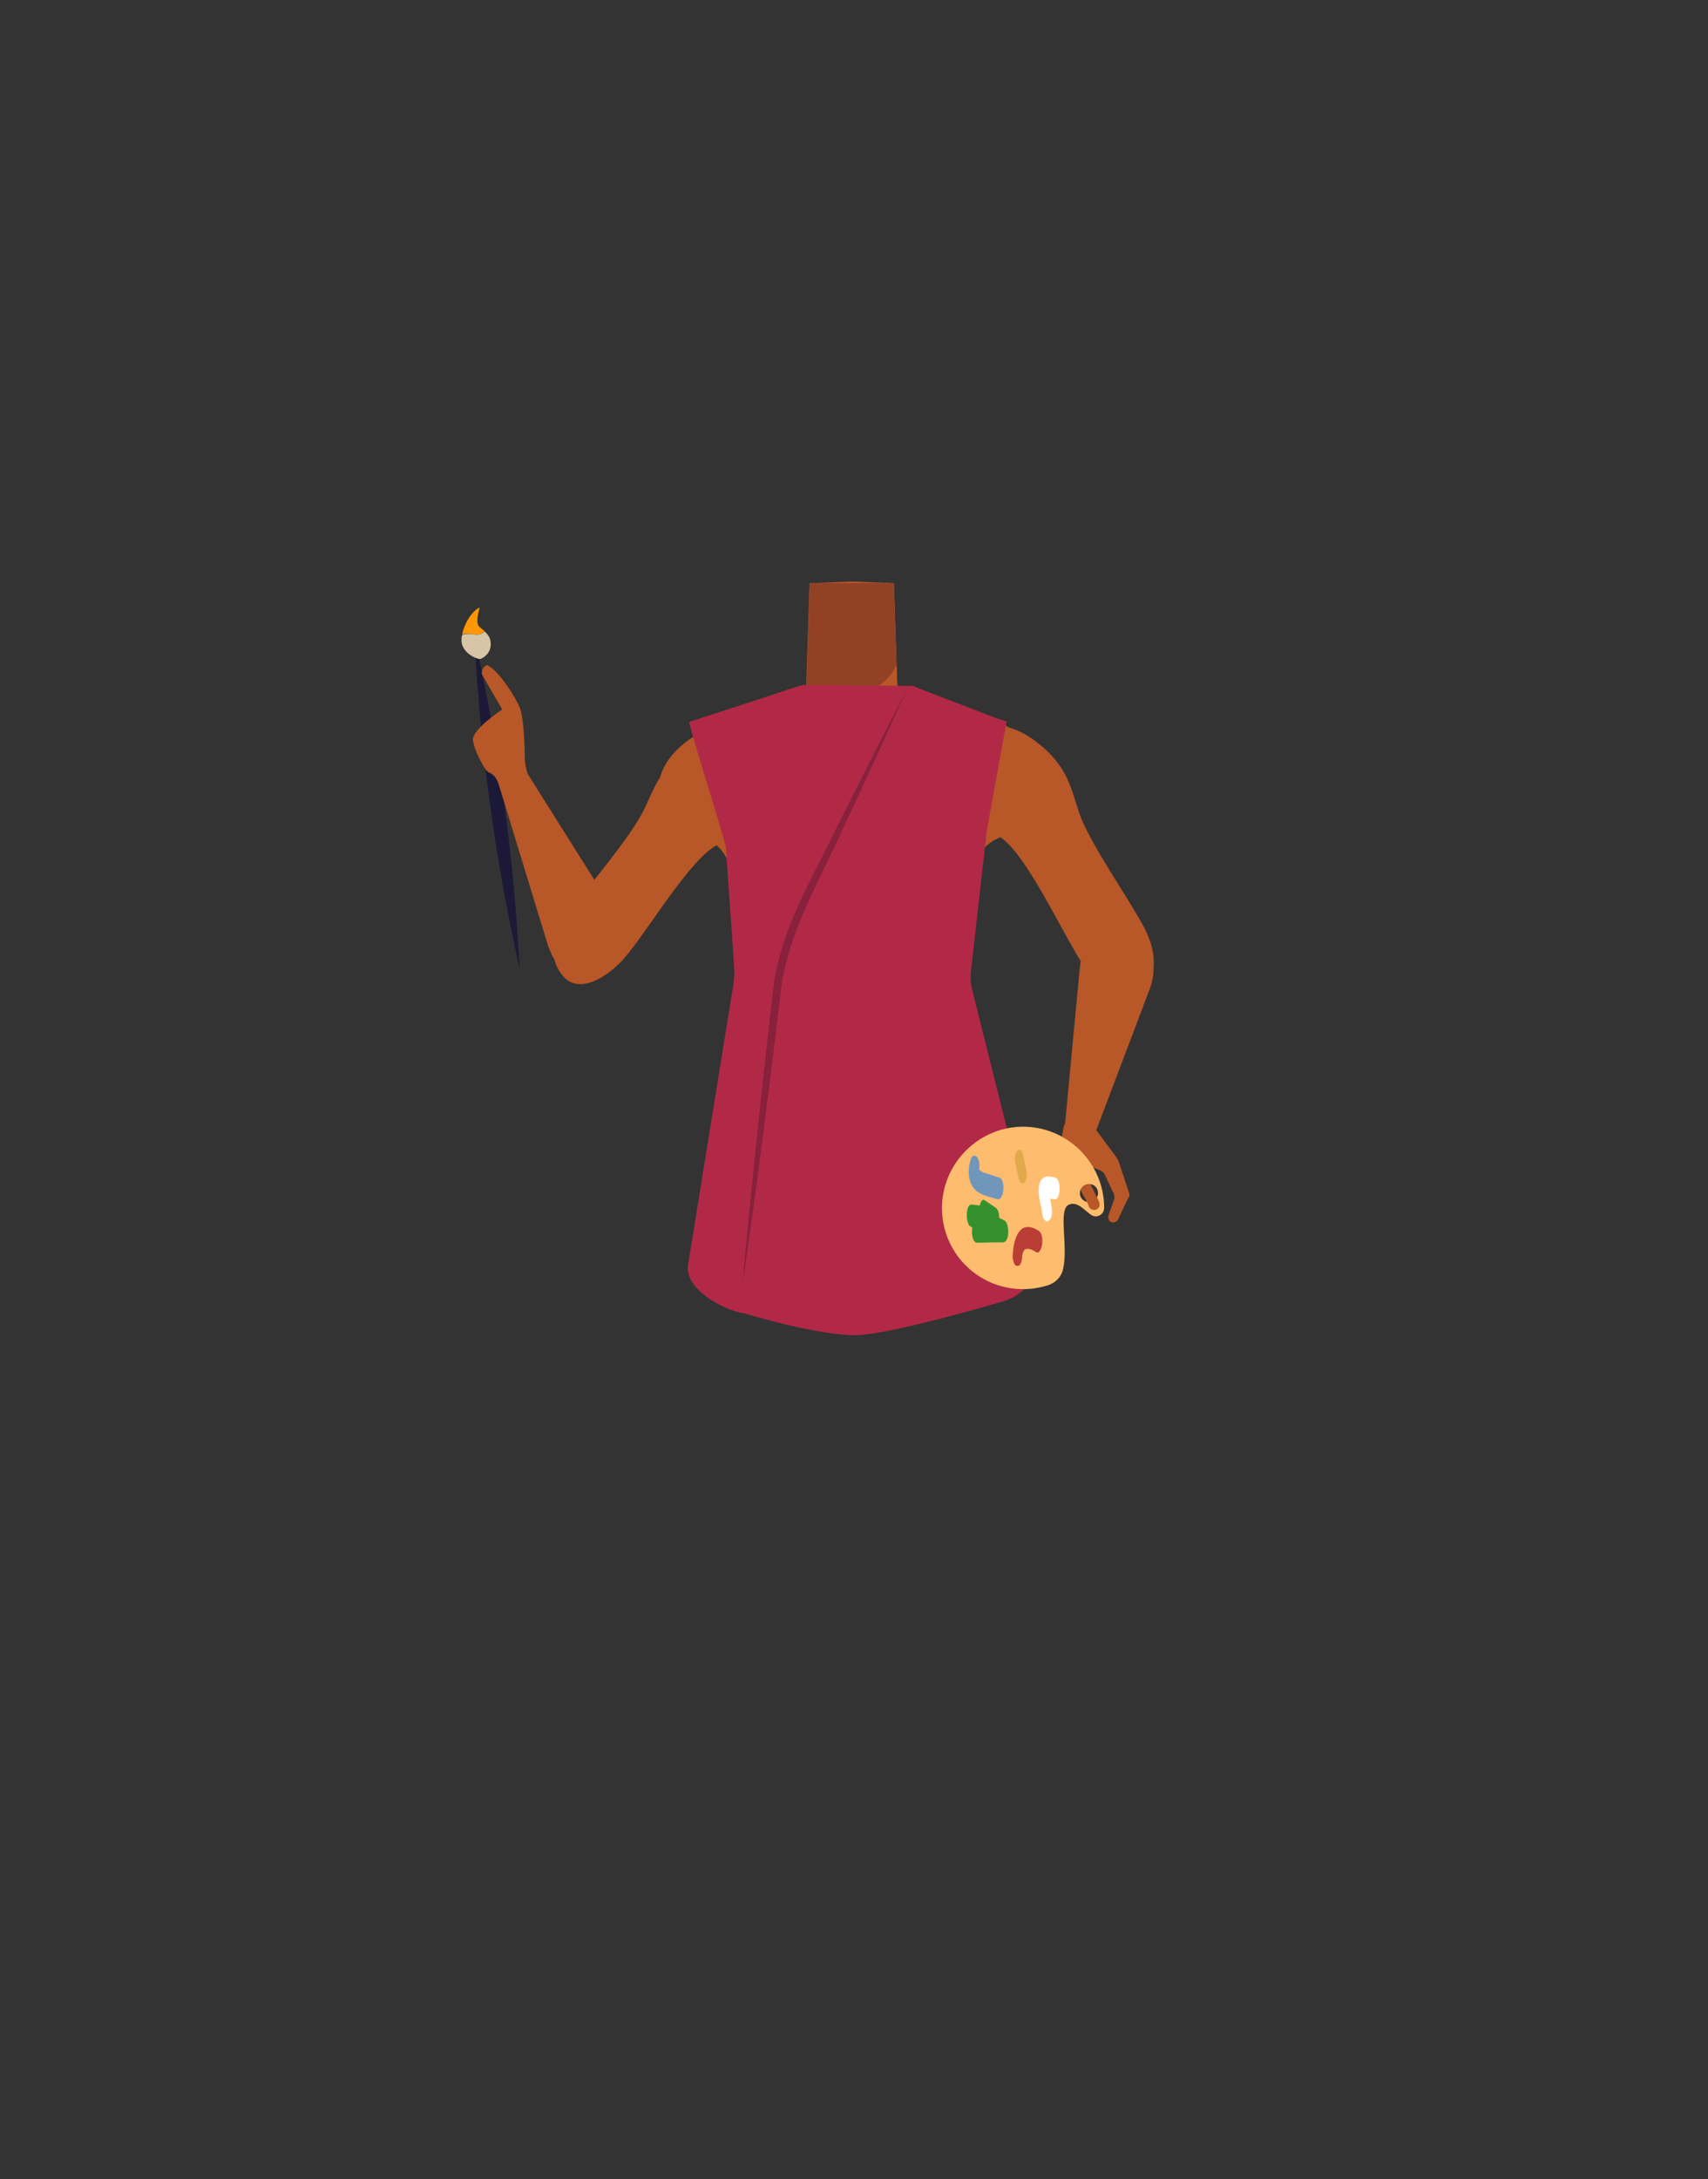 <?xml version="1.0" encoding="utf-8"?>
<!-- Generator: Adobe Illustrator 26.0.3, SVG Export Plug-In . SVG Version: 6.00 Build 0)  -->
<svg version="1.1" id="Calque_9" xmlns="http://www.w3.org/2000/svg" xmlns:xlink="http://www.w3.org/1999/xlink" x="0px" y="0px"
	 viewBox="0 0 788 1005" style="enable-background:new 0 0 788 1005;" xml:space="preserve">
<rect x="0" y="0" width="788" height="1005" fill="#333333" stroke="none"/>
<style type="text/css">
	.st0{fill:#B85727;}
	.st1{fill:#924125;}
	.st2{fill:#1C1938;}
	.st3{fill:#B22947;}
	.st4{fill:#87213C;}
	.st5{fill:#FF9603;}
	.st6{fill:#D8C5A7;}
	.st7{fill:#FEBC6E;}
	.st8{fill:#FFFFFF;}
	.st9{fill:#35912D;}
	.st10{fill:#E0AA4B;}
	.st11{fill:#7097BA;}
	.st12{fill:#BA3E35;}
</style>
<path class="st0" d="M427.1,323.9c-0.6,0.6-1,0.9-1,0.9l-18.4-3.5l-1.1-5.9l-4.4-23.4l6.2-23.1v-0.2l4,0.2l1.2,36.7v0.7l0.4,10.5
	C416.5,320.3,421.3,322.4,427.1,323.9z"/>
<path class="st0" d="M481,373.4c-4,12.6-16.2,8.4-25.5,16.3c-10.9,9.3-6.9,27.5-8.4,36.9c-1,6.2-9.9,22.2-13.7,21.3
	c-10.8-2.5-16.9-20.9-26.7-26.2c-5.7-3.1-8.2-6.1-13.7-2.5c-5.5-3.6-8-0.6-13.7,2.5c-9.8,5.4-15.8,23.7-26.7,26.2
	c-3.9,0.9-12.7-15.1-13.7-21.3c-1.5-9.3,2.5-27.5-8.4-36.9c-9.2-7.9-21.4-3.7-25.5-16.3c-7-22,14.5-34.7,24.4-38.5
	c15.2-5.9,36.1-8.9,42.5-18l1.6-47.9l18.3-0.8h2.2l14.3,0.6l4,0.2l0.7,20.2l0.6,16.5v0.7l0.4,10.5c2.5,3.5,7.2,5.6,13,7.1
	c6.5,1.7,14.2,2.8,21.5,4.5c3.1,0.7,6.1,1.6,9,2.7C467.5,334.9,488,351.4,481,373.4z"/>
<path class="st1" d="M413.7,306.3c-1.5,3.6-4,6.8-7.1,9.1c-13,9.2-34.6,1.4-34.6,1.4l1.6-47.9h38.8l1.2,36.7L413.7,306.3z"/>
<path class="st0" d="M443.3,355.4c1.6,21.9,14.8,26.7,21.9,33.8c11.3,11.3,25.7,42.1,34.3,55.5c4.1,6.3,15.8,19.5,25.5,13l0,0
	c12-8.9,6.3-23.2,3-29.7c-6.8-13.1-25.3-39.1-30.1-53.1c-3.6-10.4-5-21.5-19.3-32.4c0,0-13.9-12-25.7-6.2
	C445.3,340.1,442.6,346.4,443.3,355.4L443.3,355.4z"/>
<path class="st0" d="M353.5,360.9c-4.3,21.5-18,24.7-25.9,30.9c-12.6,9.8-29.3,38.2-39.7,50.2c-4.9,5.7-18.5,17-27.1,9.2l0,0
	c-10.6-10.6-3-23.9,1.3-29.8c8.6-12,28.3-34.5,34.9-47.8c4.9-9.9,7.6-20.7,23.1-29.8c0,0,15.3-10.2,26.3-3
	C353.3,345.5,355.2,352.1,353.5,360.9L353.5,360.9z"/>
<g>
	<path class="st2" d="M218.9,293.6c11.3,50.2,18.2,101.5,20.8,153C228.4,396.4,221.4,345,218.9,293.6L218.9,293.6z"/>
</g>
<path class="st3" d="M370.3,315.9l50.6,0.4l30.8,12.4l12.7,4l-9.1,50.2l-7.4,65.3c-0.2,2.5-0.1,4.9,0.4,7.4l31,123.6
	c1.1,9.9-8.5,19.1-17.5,21.2c0,0-49.2,14.6-66.1,15.3c-17.4,0.6-52.5-10.1-52.5-10.1s-0.1,0-0.2,0c-9.8-1.6-27.1-11.3-25.6-22
	l20.9-129.3c0.4-2.6,0.6-5.1,0.4-7.7c-0.8-14.2-3.7-52.3-3.7-55c0-3.3-17-55.5-17-58.7L370.3,315.9z"/>
<path class="st0" d="M528.1,432.2c4.7,7,5.3,16.1,2.3,24l-26.1,68.9c0,0-1.7,6.9-7.9,5.6c-7-1.5-5.5-7.6-5.5-7.6l7.4-78
	c0,0,0.8-4.4,0.9-4.6c2.8-9.6,11-15.3,20.8-12.9C523.1,428.3,526,429.5,528.1,432.2z"/>
<path class="st0" d="M286.6,441.9c3.3-8,0.3-16.2-4.3-23.3l-39.9-63.4c0,0-3.1-6.6-9-4c-6.6,2.9-3.9,8.6-3.9,8.6l23.3,76.2
	c0,0,1.7,4.3,1.8,4.4c4.6,9.1,14.1,13.1,23.3,8.6C280.9,447.8,285.3,445,286.6,441.9z"/>
<path class="st3" d="M394.7,371.6l-24.4-55.7c0,0-29.7,8.5-47.5,20.4c6.9,11.1,17.4,53,16.7,52.3c10,47.2,15.2,60.1,15,68.4
	c-0.3,7.5-12.4,11.2-12.4,11.2l110.5,10c0,0-15.7-25.4-11.7-45c3.9-18.4,12.2-47.2,12.2-47.2s5-38,9.9-53.5l-42.1-16.2L394.7,371.6z
	"/>
<g>
	<path class="st4" d="M418.6,317.5c-9.7,21.5-20,44.1-30,65.3c-9.7,21.6-22.2,42.5-27,65.9c-0.7,2.6-1.1,6.2-1.4,8.8
		c-4.6,38.3-9.4,77.5-14.9,115.8c-0.6,4.5-1.8,13.3-2.6,17.8c0.4-4.4,1.1-13.5,1.6-17.9c3.6-38.5,7.9-77.8,12.3-116.2
		c0.3-2.6,0.7-6.4,1.4-9c4.8-23.7,17.6-44.7,28-66.4C396.5,360.6,407.8,338.4,418.6,317.5L418.6,317.5z"/>
</g>
<path class="st0" d="M230.3,362c0,0-1.5-4.8-4.8-5.8c-1.6-0.5-6.7-9.9-7.3-14.8c-0.6-5,13.5-14.2,13.5-14.2l-9.4-16.3
	c0,0-0.4-3.1,2.5-4.2c5.4,2.5,13.1,15,15,19.6s2.3,18.4,2.3,22.8c0,4.4,1.4,7.8,1.4,7.8L230.3,362z"/>
<path class="st0" d="M490.4,530.2l2.9,8.3c0.1,0.1,0.1,0.4,0.1,0.5l6.2,11.8c1.3,2.4,1.8,2.7,3.4,2.3c0.3-0.1,0.6-0.2,0.8-0.4
	c1-0.7,1.3-2.1,0.8-3.3l-3.7-8.3c0.1-2,2.2-3.4,4-2.5l3.4,1.5c0.5,0.3,0.9,0.7,1.2,1.2l4,8.5c0.8,1.2,0.9,2.8,0.2,4.2l-2.2,6.2
	c-0.4,1-0.2,2.4,0.7,3.1c1.2,0.9,2.9,0.4,3.6-0.9c0,0,3-6.4,4.1-8.7c0.1-0.4,0.4-0.8,0.7-1.2c0.5-0.7,0.7-1.8,0.2-2.7l-4.7-14.2l0,0
	c-0.4-0.9-0.8-1.7-1.4-2.4l-15-20.2l-0.8-0.9c-1.2-1.6-3.9,0.9-5.8,3.2c-1.3,1.6-2.3,3.5-2.6,5.6l-0.7,4
	C489.6,526.7,489.8,528.5,490.4,530.2z"/>
<path class="st5" d="M223.6,291.1c-1.1-1-2.4-1.8-2.9-2.7c-1.3-2,0.6-8.2,0.6-8.2c-2.8,0.9-7.1,6.8-8.1,12.5
	C217.1,291.1,220.4,294.4,223.6,291.1z"/>
<path class="st6" d="M213.2,292.9c-0.2,0.6-0.3,1.3-0.3,1.9c-0.3,6.4,7.4,9.3,8.6,9.1c1.1-0.2,5.1-2.4,4.9-7.2
	c-0.1-2.7-1.5-4.3-2.8-5.5C220.4,294.4,217.1,291.1,213.2,292.9z"/>
<path class="st7" d="M434.6,556.2c-0.5,21.1,16.4,38.3,37.4,38.3c4.2,0,8.1-0.7,11.8-1.9c3.4-1.2,6-4,6.7-7.5
	c2.4-11-2.5-27.4,2.7-29.6c3.8-1.6,7,2.5,10.1,4.7c2.6,1.8,6.1,0,6.1-3.2l0,0c0-20.9-17.3-37.9-38.3-37.4
	C451.3,520.1,435.1,536.3,434.6,556.2z M498.2,550.2c0-2.3,1.8-4.2,4.2-4.2s4.2,1.8,4.2,4.2c0,2.3-1.8,4.2-4.2,4.2
	C500,554.3,498.2,552.5,498.2,550.2z"/>
<path class="st0" d="M499,549.6l2.6,4.9c0.3,0.6,0.5,1.2,0.7,1.8c0.5,1.2,1.8,2,3.2,1.6c0.3-0.1,0.6-0.2,0.8-0.4
	c1-0.7,1.3-2.1,0.8-3.3l-3.2-6.5C502.2,548.5,500.6,549,499,549.6z"/>
<g>
	<g>
		<path class="st8" d="M486.6,553.1c2.7,0.5,3.3-9.6,0-10.1c-1.4-0.2-3.2-0.9-4.6-0.2c-3.3,1.6-3.1,6.9-2.5,9.8
			c0.6,2.7,1.1,5.5,1.6,8.2c0.2,1.5,1.7,3.5,3.1,1.8c1.6-1.7,1.2-4.9,0.8-7c-0.4-2.2-0.8-4.4-1.2-6.6c-0.1-0.5-0.1-1-0.2-1.5
			c-0.1-0.2-0.1-0.2-0.1-0.3c-0.1,1.7-0.2,3.6-0.2,5.3c0.2-0.1,0.4,0,0.6,0C484.6,552.9,485.6,552.9,486.6,553.1L486.6,553.1z"/>
	</g>
</g>
<g>
	<g>
		<path class="st9" d="M454.3,553.5c-2.5-1.7-3.8,8.1-1.2,9.8c1.7,1.2,3.3,2.3,5,3.5c0.2-3.4,0.4-6.7,0.6-10.1
			c-3.4-0.4-6.9-0.8-10.4-1.2c-3-0.3-2.8,8.9-0.6,10.1c4.8,2.4,9.6,4.8,14.5,7.2c0.2-3.4,0.4-6.7,0.6-10.1c-4,0.1-8,0.2-12,0.2
			c-3.2,0.1-3.1,10.3,0,10.2c4-0.1,8-0.2,12-0.2c3.2-0.1,2.9-8.9,0.6-10.1c-4.8-2.4-9.6-4.8-14.5-7.2c-0.2,3.4-0.4,6.7-0.6,10.1
			c3.4,0.4,6.9,0.8,10.4,1.2c1.7,0.2,2.2-3.3,2.2-4.4c0.2-1.7,0-4.5-1.6-5.6C457.7,555.8,456,554.7,454.3,553.5L454.3,553.5z"/>
	</g>
</g>
<g>
	<g>
		<path class="st10" d="M471.9,532.3c-0.2-1.2-1.4-3.1-2.7-1.6c-1.2,1.6-1.1,4.2-0.7,6c0.5,2.2,1,4.6,1.5,6.9
			c0.2,1.2,1.4,3.1,2.7,1.6c1.2-1.6,1.1-4.2,0.7-6C472.9,537,472.4,534.7,471.9,532.3L471.9,532.3z"/>
	</g>
</g>
<g>
	<g>
		<path class="st11" d="M451.2,541.5c0.7-2.2,1-5,0-7.2c-0.7-1.7-2.5-2-3.2,0c-1.6,4.5-1.7,10.8,1.9,14.4c2.6,2.6,6.7,3.2,10.1,4.3
			s3.9-9,1.2-9.9c-2-0.7-3.9-1.2-5.8-1.9c-1.2-0.3-2.5-0.7-3.4-1.6c-0.2-0.2-0.4-0.4-0.6-0.7c-0.2-0.2-0.1,0.4,0,0.1
			c0.1-0.5,0.1,0.9,0.1,1.1c-0.1-1.1-0.1,1.2,0,0.2C451.3,542.4,452,539,451.2,541.5L451.2,541.5z"/>
	</g>
</g>
<g>
	<g>
		<path class="st12" d="M478,577.4c1.7,1.2,2.7-2.7,2.8-3.5c0.2-1.9,0.2-5.1-1.6-6.3c-2.5-1.7-6.1-2.8-8.4-0.3
			c-2.7,2.9-3.3,7.6-3.6,11.4c-0.1,1.1,0.3,5.2,2.2,5.1c2,0,2.2-3.7,2.2-5.1c-0.2,2.4-0.1,1,0,0.4c0,0,0.1-1,0-0.3s0.2-0.6,0.2-0.6
			c0.1-0.4,0.4-1.6,1.2-2.1C474.6,575.4,476.8,576.6,478,577.4L478,577.4z"/>
	</g>
</g>
</svg>
